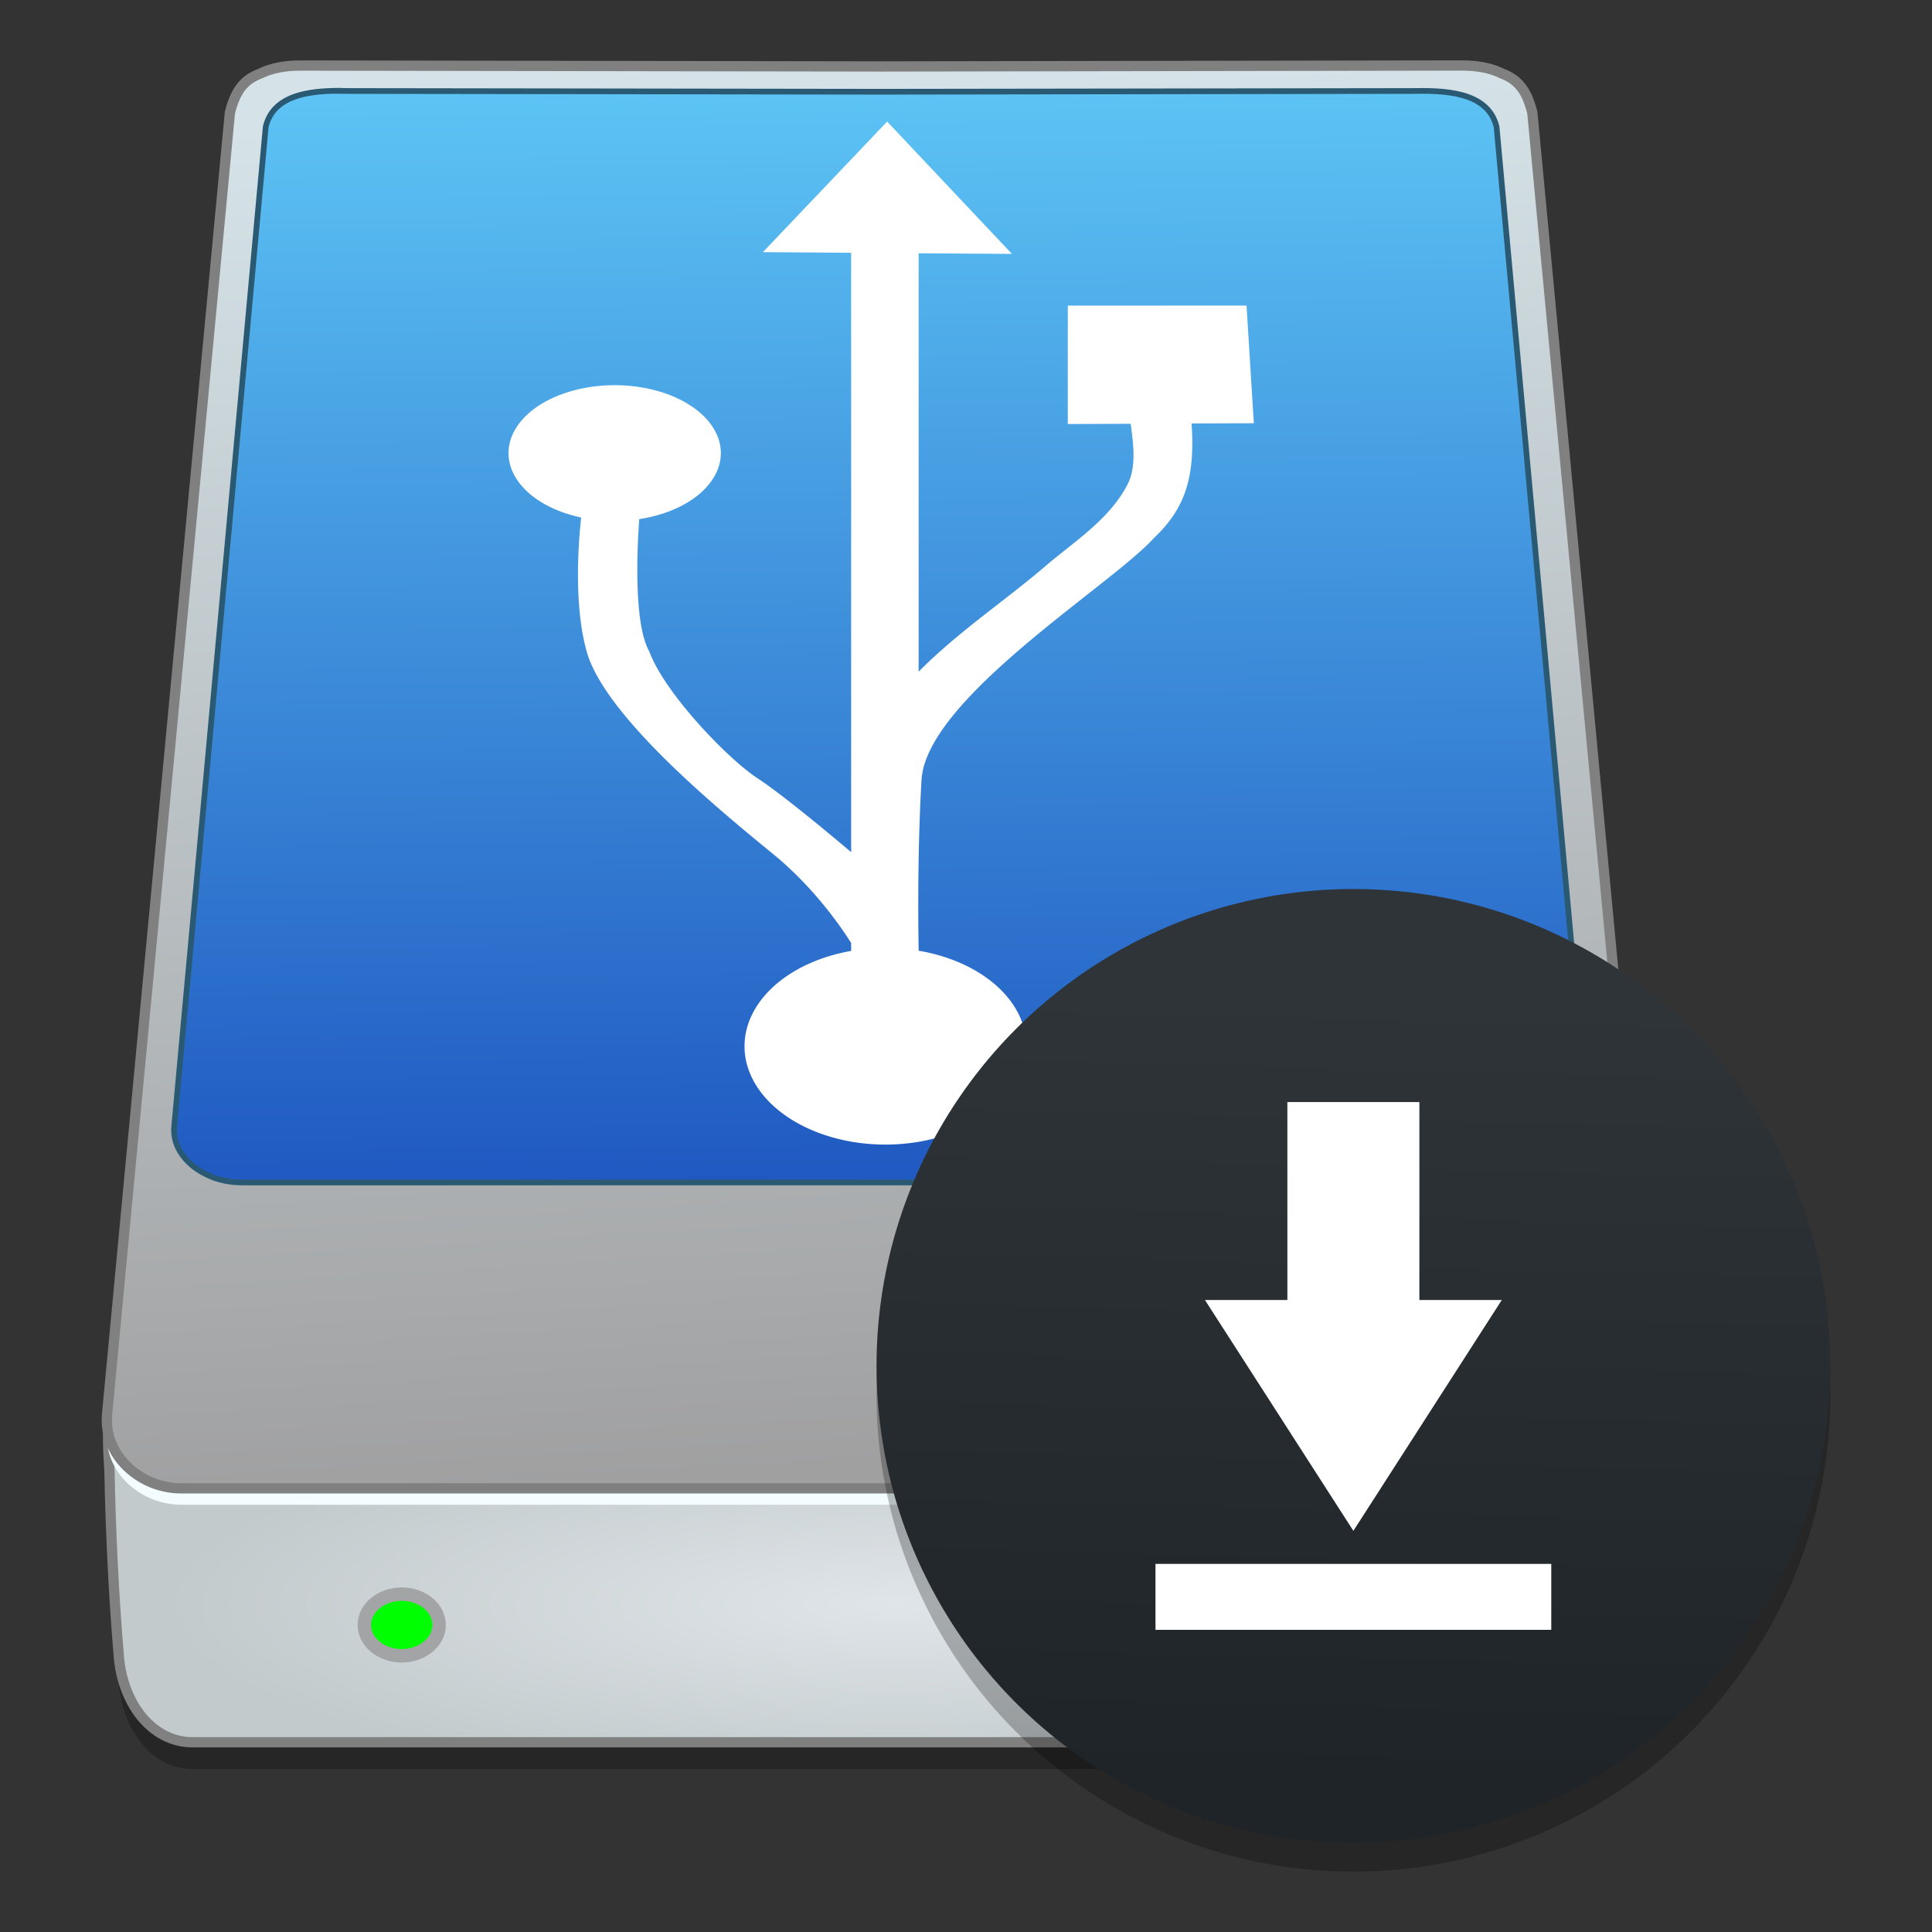 <?xml version="1.0" encoding="UTF-8" standalone="no"?>
<!-- Created with Inkscape (http://www.inkscape.org/) -->

<svg
   xmlns:osb="http://www.openswatchbook.org/uri/2009/osb"
   xmlns:dc="http://purl.org/dc/elements/1.1/"
   xmlns:cc="http://creativecommons.org/ns#"
   xmlns:rdf="http://www.w3.org/1999/02/22-rdf-syntax-ns#"
   xmlns:svg="http://www.w3.org/2000/svg"
   xmlns="http://www.w3.org/2000/svg"
   xmlns:xlink="http://www.w3.org/1999/xlink"
   xmlns:sodipodi="http://sodipodi.sourceforge.net/DTD/sodipodi-0.dtd"
   xmlns:inkscape="http://www.inkscape.org/namespaces/inkscape"
   width="128"
   height="128"
   viewBox="0 0 33.867 33.867"
   version="1.1"
   id="svg4942"
   inkscape:version="0.92.2 5c3e80d, 2017-08-06"
   sodipodi:docname="usb-creator-kde.svg">
  <rect x="0" y="0" width="33.867" height="33.867" fill="#333333" stroke="none"/>
  <defs
     id="defs4936">
    <linearGradient
       inkscape:collect="always"
       id="linearGradient980">
      <stop
         style="stop-color:#1f2429;stop-opacity:1"
         offset="0"
         id="stop976" />
      <stop
         style="stop-color:#2e3438;stop-opacity:1"
         offset="1"
         id="stop978" />
    </linearGradient>
    <linearGradient
       inkscape:collect="always"
       id="linearGradient5420">
      <stop
         style="stop-color:#d5e3e8;stop-opacity:1"
         offset="0"
         id="stop5416" />
      <stop
         style="stop-color:#a0a0a1;stop-opacity:1"
         offset="1"
         id="stop5418" />
    </linearGradient>
    <linearGradient
       inkscape:collect="always"
       id="linearGradient5408">
      <stop
         style="stop-color:#dfe5e8;stop-opacity:1"
         offset="0"
         id="stop5404" />
      <stop
         style="stop-color:#c3cacc;stop-opacity:1"
         offset="1"
         id="stop5406" />
    </linearGradient>
    <linearGradient
       inkscape:collect="always"
       id="linearGradient5400">
      <stop
         style="stop-color:#5cc3f4;stop-opacity:1"
         offset="0"
         id="stop5396" />
      <stop
         style="stop-color:#1f58c1;stop-opacity:1"
         offset="1"
         id="stop5398" />
    </linearGradient>
    <linearGradient
       id="linearGradient6987"
       osb:paint="solid">
      <stop
         style="stop-color:#77d2fb;stop-opacity:1;"
         offset="0"
         id="stop6985" />
    </linearGradient>
    <radialGradient
       inkscape:collect="always"
       xlink:href="#linearGradient5408"
       id="radialGradient5414"
       cx="502.621"
       cy="372.055"
       fx="502.621"
       fy="372.055"
       r="74.884"
       gradientTransform="matrix(0.171,0,0,0.043,-70.273,275.248)"
       gradientUnits="userSpaceOnUse" />
    <linearGradient
       inkscape:collect="always"
       xlink:href="#linearGradient5420"
       id="linearGradient5422"
       x1="496.552"
       y1="216.144"
       x2="504.38"
       y2="349.103"
       gradientUnits="userSpaceOnUse"
       gradientTransform="matrix(0.181,0,0,0.181,-75.507,225.607)" />
    <linearGradient
       inkscape:collect="always"
       xlink:href="#linearGradient5400"
       id="linearGradient5448"
       gradientUnits="userSpaceOnUse"
       gradientTransform="matrix(0.178,0,0,0.178,-74.12,226.298)"
       x1="501.827"
       y1="216.43"
       x2="502.798"
       y2="324.152" />
    <linearGradient
       inkscape:collect="always"
       xlink:href="#linearGradient980"
       id="linearGradient982"
       x1="-13.785"
       y1="295.296"
       x2="-13.411"
       y2="280.876"
       gradientUnits="userSpaceOnUse"
       gradientTransform="matrix(0.954,0,0,0.954,36.045,12.614)" />
  </defs>
  <sodipodi:namedview
     id="base"
     pagecolor="#ffffff"
     bordercolor="#666666"
     borderopacity="1.0"
     inkscape:pageopacity="0.0"
     inkscape:pageshadow="2"
     inkscape:zoom="1.2326032"
     inkscape:cx="-6.9662737"
     inkscape:cy="61.438527"
     inkscape:document-units="mm"
     inkscape:current-layer="layer1"
     showgrid="false"
     units="px"
     width="128px"
     inkscape:window-width="1600"
     inkscape:window-height="803"
     inkscape:window-x="0"
     inkscape:window-y="0"
     inkscape:window-maximized="1" />
  <g
     inkscape:label="Layer 1"
     inkscape:groupmode="layer"
     id="layer1"
     transform="translate(0,-263.133)">
    <g
       id="g1178"
       transform="matrix(0.05,0,0,0.047,36.741,310.479)" />
    <g
       id="g1180"
       transform="matrix(0.05,0,0,0.047,36.741,310.479)" />
    <g
       id="g1182"
       transform="matrix(0.05,0,0,0.047,36.741,310.479)" />
    <g
       id="g1184"
       transform="matrix(0.05,0,0,0.047,36.741,310.479)" />
    <g
       id="g1186"
       transform="matrix(0.05,0,0,0.047,36.741,310.479)" />
    <g
       id="g1188"
       transform="matrix(0.05,0,0,0.047,36.741,310.479)" />
    <g
       id="g1190"
       transform="matrix(0.05,0,0,0.047,36.741,310.479)" />
    <g
       id="g1192"
       transform="matrix(0.05,0,0,0.047,36.741,310.479)" />
    <g
       id="g1194"
       transform="matrix(0.05,0,0,0.047,36.741,310.479)" />
    <g
       id="g1196"
       transform="matrix(0.05,0,0,0.047,36.741,310.479)" />
    <g
       id="g1198"
       transform="matrix(0.05,0,0,0.047,36.741,310.479)" />
    <g
       id="g1200"
       transform="matrix(0.05,0,0,0.047,36.741,310.479)" />
    <g
       id="g1202"
       transform="matrix(0.05,0,0,0.047,36.741,310.479)" />
    <g
       id="g1204"
       transform="matrix(0.05,0,0,0.047,36.741,310.479)" />
    <g
       id="g1206"
       transform="matrix(0.05,0,0,0.047,36.741,310.479)" />
    <path
       inkscape:connector-curvature="0"
       id="path839"
       d="m 2.33,287.776 c -0.474,0.082 -0.463,0.851 -0.411,1.619 0.019,0.996 0.072,2.152 0.16,3.189 0.049,0.862 0.578,1.559 1.295,1.559 h 0.077 1.823 20.266 0.077 1.823 0.077 c 0.718,0 1.247,-0.697 1.295,-1.559 0.089,-1.037 0.142,-2.193 0.16,-3.189 0.051,-0.768 0.062,-1.536 -0.411,-1.619 H 26.662 16.396 14.496 4.23 Z"
       style="opacity:0.25;fill:#000000;fill-opacity:1;stroke:none;stroke-width:0.18;stroke-miterlimit:4;stroke-dasharray:none;stroke-opacity:1" />
    <path
       style="opacity:1;fill:url(#radialGradient5414);fill-opacity:1;stroke:#808080;stroke-width:0.18;stroke-miterlimit:4;stroke-dasharray:none;stroke-opacity:1"
       d="m 2.33,287.307 c -0.474,0.082 -0.463,0.851 -0.411,1.619 0.019,0.996 0.072,2.152 0.16,3.189 0.049,0.862 0.578,1.559 1.295,1.559 h 0.077 1.823 20.266 0.077 1.823 0.077 c 0.718,0 1.247,-0.697 1.295,-1.559 0.089,-1.037 0.142,-2.193 0.16,-3.189 0.051,-0.768 0.062,-1.536 -0.411,-1.619 H 26.662 16.396 14.496 4.23 Z"
       id="rect5373"
       inkscape:connector-curvature="0" />
    <path
       inkscape:connector-curvature="0"
       id="path5490"
       d="m 5.265,264.569 c -0.273,-4.8e-4 -0.509,0.045 -0.701,0.14 -0.312,0.116 -0.444,0.333 -0.534,0.686 l -2.153,22.815 c -0.011,0.112 -0.004,0.221 0.018,0.325 0.009,0.042 0.02,0.082 0.033,0.122 0.007,0.02 0.014,0.04 0.022,0.059 0.023,0.058 0.052,0.114 0.084,0.168 0.054,0.089 0.121,0.172 0.197,0.245 0.015,0.015 0.031,0.029 0.047,0.043 0.08,0.07 0.169,0.131 0.264,0.181 0.019,0.01 0.038,0.02 0.058,0.029 0.177,0.082 0.374,0.128 0.576,0.128 H 27.715 c 0.473,0 0.914,-0.251 1.142,-0.626 0.033,-0.054 0.061,-0.11 0.084,-0.168 0.008,-0.019 0.015,-0.039 0.022,-0.059 0.013,-0.04 0.025,-0.081 0.033,-0.122 0.022,-0.104 0.029,-0.212 0.018,-0.325 l -2.153,-22.815 c -0.09,-0.353 -0.222,-0.57 -0.534,-0.686 -0.192,-0.095 -0.428,-0.14 -0.701,-0.14 l -10.18,0.017 z"
       style="opacity:1;fill:#f3fdff;fill-opacity:1;stroke:none;stroke-width:0.862;stroke-miterlimit:4;stroke-dasharray:none;stroke-opacity:1" />
    <path
       style="opacity:1;fill:url(#linearGradient5422);fill-opacity:1;stroke:#808080;stroke-width:0.18;stroke-miterlimit:4;stroke-dasharray:none;stroke-opacity:1"
       d="m 5.265,264.282 c -0.273,-4.8e-4 -0.509,0.045 -0.701,0.14 -0.312,0.116 -0.444,0.333 -0.534,0.686 l -2.153,22.815 c -0.011,0.112 -0.004,0.221 0.018,0.325 0.009,0.042 0.02,0.082 0.033,0.122 0.007,0.02 0.014,0.04 0.022,0.059 0.023,0.058 0.052,0.114 0.084,0.168 0.054,0.089 0.121,0.172 0.197,0.245 0.015,0.015 0.031,0.029 0.047,0.043 0.08,0.07 0.169,0.131 0.264,0.181 0.019,0.01 0.038,0.02 0.058,0.029 0.177,0.082 0.374,0.128 0.576,0.128 H 27.715 c 0.473,0 0.914,-0.251 1.142,-0.626 0.033,-0.054 0.061,-0.11 0.084,-0.168 0.008,-0.019 0.015,-0.039 0.022,-0.059 0.013,-0.04 0.025,-0.081 0.033,-0.122 0.022,-0.104 0.029,-0.212 0.018,-0.324 L 26.861,265.107 c -0.09,-0.353 -0.222,-0.57 -0.534,-0.686 -0.192,-0.095 -0.428,-0.14 -0.701,-0.14 l -10.18,0.017 z"
       id="rect5346"
       inkscape:connector-curvature="0" />
    <path
       style="opacity:1;fill:url(#linearGradient5448);fill-opacity:1;stroke:#2a5a73;stroke-width:0.1;stroke-miterlimit:4;stroke-dasharray:none;stroke-opacity:1"
       d="m 5.931,264.724 c -0.525,0.004 -1.141,0.08 -1.273,0.631 l -1.603,17.509 c -0.01,0.086 -0.003,0.169 0.017,0.249 0.008,0.032 0.018,0.063 0.03,0.094 0.006,0.015 0.013,0.03 0.02,0.045 0.021,0.045 0.047,0.088 0.077,0.129 0.013,0.018 0.026,0.035 0.041,0.052 0.004,0.005 0.009,0.01 0.013,0.015 0.01,0.011 0.02,0.023 0.031,0.034 0.006,0.006 0.012,0.012 0.018,0.018 0.01,0.01 0.02,0.02 0.031,0.03 0.006,0.005 0.012,0.01 0.017,0.015 0.009,0.008 0.019,0.017 0.029,0.025 0.003,0.002 0.005,0.004 0.008,0.006 0.003,0.003 0.007,0.005 0.01,0.008 0.008,0.006 0.016,0.013 0.025,0.019 0.004,0.004 0.009,0.006 0.013,0.009 0.009,0.006 0.018,0.013 0.027,0.019 0.01,0.007 0.02,0.014 0.031,0.02 0.01,0.006 0.02,0.012 0.029,0.018 0.01,0.006 0.021,0.012 0.032,0.018 0.01,0.005 0.021,0.011 0.031,0.017 0.011,0.005 0.022,0.011 0.033,0.017 0.011,0.005 0.021,0.01 0.032,0.015 0.004,0.002 0.009,0.004 0.013,0.006 0.012,0.005 0.025,0.01 0.037,0.015 0.003,8.8e-4 0.005,0.002 0.008,0.004 0.003,8.8e-4 0.005,0.003 0.008,0.004 0.02,0.008 0.041,0.015 0.061,0.022 0,0 8.86e-5,0 8.86e-5,0 0.023,0.008 0.045,0.015 0.069,0.021 0.007,0.002 0.015,0.004 0.023,0.006 0.016,0.004 0.033,0.009 0.049,0.012 0.008,0.002 0.017,0.004 0.025,0.005 0.016,0.004 0.032,0.006 0.048,0.009 0.008,0.002 0.016,0.003 0.025,0.004 0.017,0.003 0.035,0.005 0.052,0.007 0.008,8.9e-4 0.015,0.002 0.023,0.003 0.019,0.002 0.038,0.004 0.057,0.004 0.006,4.7e-4 0.012,8.7e-4 0.019,8.7e-4 0.025,0.002 0.051,0.002 0.077,0.002 H 26.65 c 0.026,0 0.051,-8.9e-4 0.077,-0.002 0.006,-4.7e-4 0.012,-8.7e-4 0.019,-8.7e-4 0.019,-8.9e-4 0.038,-0.003 0.057,-0.004 0.007,-7.2e-4 0.015,-0.002 0.023,-0.003 0.017,-0.002 0.035,-0.004 0.052,-0.007 0.008,-8.8e-4 0.016,-0.003 0.025,-0.004 0.016,-0.003 0.032,-0.006 0.048,-0.009 0.008,-0.002 0.017,-0.004 0.025,-0.005 0.017,-0.004 0.034,-0.008 0.05,-0.013 0.007,-0.002 0.014,-0.004 0.021,-0.005 0.023,-0.006 0.046,-0.014 0.069,-0.021 0,0 9e-5,0 9e-5,0 0.021,-0.007 0.041,-0.015 0.061,-0.022 0.003,-8.9e-4 0.005,-0.002 0.007,-0.004 0.004,-0.002 0.007,-0.003 0.01,-0.004 0.012,-0.004 0.024,-0.009 0.035,-0.015 0.004,-0.002 0.009,-0.004 0.013,-0.006 0.011,-0.005 0.022,-0.01 0.033,-0.015 0.011,-0.005 0.021,-0.011 0.032,-0.016 0.011,-0.005 0.021,-0.011 0.032,-0.017 0.011,-0.006 0.022,-0.012 0.033,-0.019 0.009,-0.005 0.019,-0.011 0.028,-0.017 0.011,-0.007 0.021,-0.013 0.031,-0.02 0.009,-0.006 0.018,-0.012 0.027,-0.019 0.004,-0.004 0.009,-0.006 0.013,-0.009 0.008,-0.006 0.017,-0.013 0.025,-0.019 0.003,-0.003 0.007,-0.005 0.01,-0.008 0.003,-0.002 0.005,-0.004 0.008,-0.006 0.01,-0.008 0.019,-0.016 0.029,-0.025 0.006,-0.005 0.012,-0.01 0.017,-0.015 0.011,-0.01 0.021,-0.02 0.031,-0.03 0.006,-0.006 0.012,-0.011 0.018,-0.018 0.014,-0.014 0.027,-0.029 0.039,-0.043 0.001,-0.002 0.003,-0.003 0.004,-0.004 7.1e-5,-9e-5 1.11e-4,-1.8e-4 1.79e-4,-4.8e-4 0.014,-0.017 0.028,-0.035 0.041,-0.052 0.03,-0.041 0.056,-0.084 0.077,-0.129 0.007,-0.015 0.014,-0.03 0.02,-0.045 0.012,-0.03 0.022,-0.062 0.03,-0.094 0.015,-0.06 0.022,-0.122 0.021,-0.185 -4.74e-4,-0.021 -0.002,-0.043 -0.004,-0.064 L 26.234,265.357 c -0.151,-0.629 -0.935,-0.639 -1.491,-0.629 l -9.297,0.013 -9.297,-0.013 c -0.07,-8.8e-4 -0.143,-0.002 -0.218,-0.002 z"
       id="path5365"
       inkscape:connector-curvature="0" />
    <ellipse
       style="opacity:1;fill:#00ff00;fill-opacity:1;stroke:#a3a4a5;stroke-width:0.236;stroke-linecap:round;stroke-miterlimit:4;stroke-dasharray:none;stroke-opacity:1"
       id="path5424"
       cx="7.042"
       cy="291.618"
       rx="0.655"
       ry="0.54" />
    <path
       style="opacity:1;fill:#ffffff;fill-opacity:1;stroke:none;stroke-width:0.349;stroke-linecap:round;stroke-linejoin:round;stroke-miterlimit:4;stroke-dasharray:none;stroke-opacity:1"
       d="m 15.551,265.264 -2.178,2.289 1.547,0.011 9.7e-5,10.507 c -0.18,-0.153 -1.149,-0.972 -1.642,-1.296 -0.542,-0.357 -1.64,-1.512 -1.897,-2.225 -0.302,-0.525 -0.194,-2.071 -0.175,-2.317 a 1.861,1.191 0 0 0 1.43,-1.157 1.861,1.191 0 0 0 -1.861,-1.191 1.861,1.191 0 0 0 -1.861,1.191 1.861,1.191 0 0 0 1.274,1.129 c -0.035,0.305 -0.147,1.477 0.095,2.345 0.314,1.127 2.298,2.76 3.266,3.551 0.709,0.58 1.179,1.257 1.371,1.562 v 0.139 a 2.471,1.724 0 0 0 -1.869,1.671 2.471,1.724 0 0 0 2.47,1.724 2.471,1.724 0 0 0 2.471,-1.724 2.471,1.724 0 0 0 -1.893,-1.675 l 0.005,-10e-5 c 0,0 -0.035,-1.569 0.05,-2.995 0.086,-1.426 3.327,-3.411 4.071,-4.236 0.521,-0.492 0.733,-1.023 0.662,-2.011 l 1.092,-0.004 -0.128,-2.062 H 18.718 v 2.076 l 1.103,-0.004 c 0.037,0.298 0.109,0.733 -0.049,1.049 -0.315,0.626 -0.958,1.027 -1.423,1.426 -0.73,0.628 -1.534,1.154 -2.246,1.87 v -7.334 l 1.636,0.011 z"
       id="rect975"
       inkscape:connector-curvature="0" />
    <g
       id="g2300">
      <circle
         style="opacity:0.25;fill:#000000;fill-opacity:1;stroke:none;stroke-width:0.262;stroke-miterlimit:4;stroke-dasharray:none;stroke-dashoffset:0;stroke-opacity:0.995"
         id="circle2516"
         cx="23.725"
         cy="287.582"
         r="8.36" />
      <circle
         r="8.36"
         cy="287.077"
         cx="23.725"
         id="path974"
         style="opacity:1;fill:url(#linearGradient982);fill-opacity:1;stroke:none;stroke-width:0.262;stroke-miterlimit:4;stroke-dasharray:none;stroke-dashoffset:0;stroke-opacity:0.995" />
      <path
         inkscape:connector-curvature="0"
         style="fill:#ffffff;stroke-width:0.578"
         d="m 24.881,282.452 v 3.469 h 1.445 l -2.602,4.047 -2.602,-4.047 h 1.445 v -3.469 z m -4.626,8.095 h 6.938 v 1.156 h -6.938 z"
         id="path2505" />
    </g>
  </g>
</svg>
